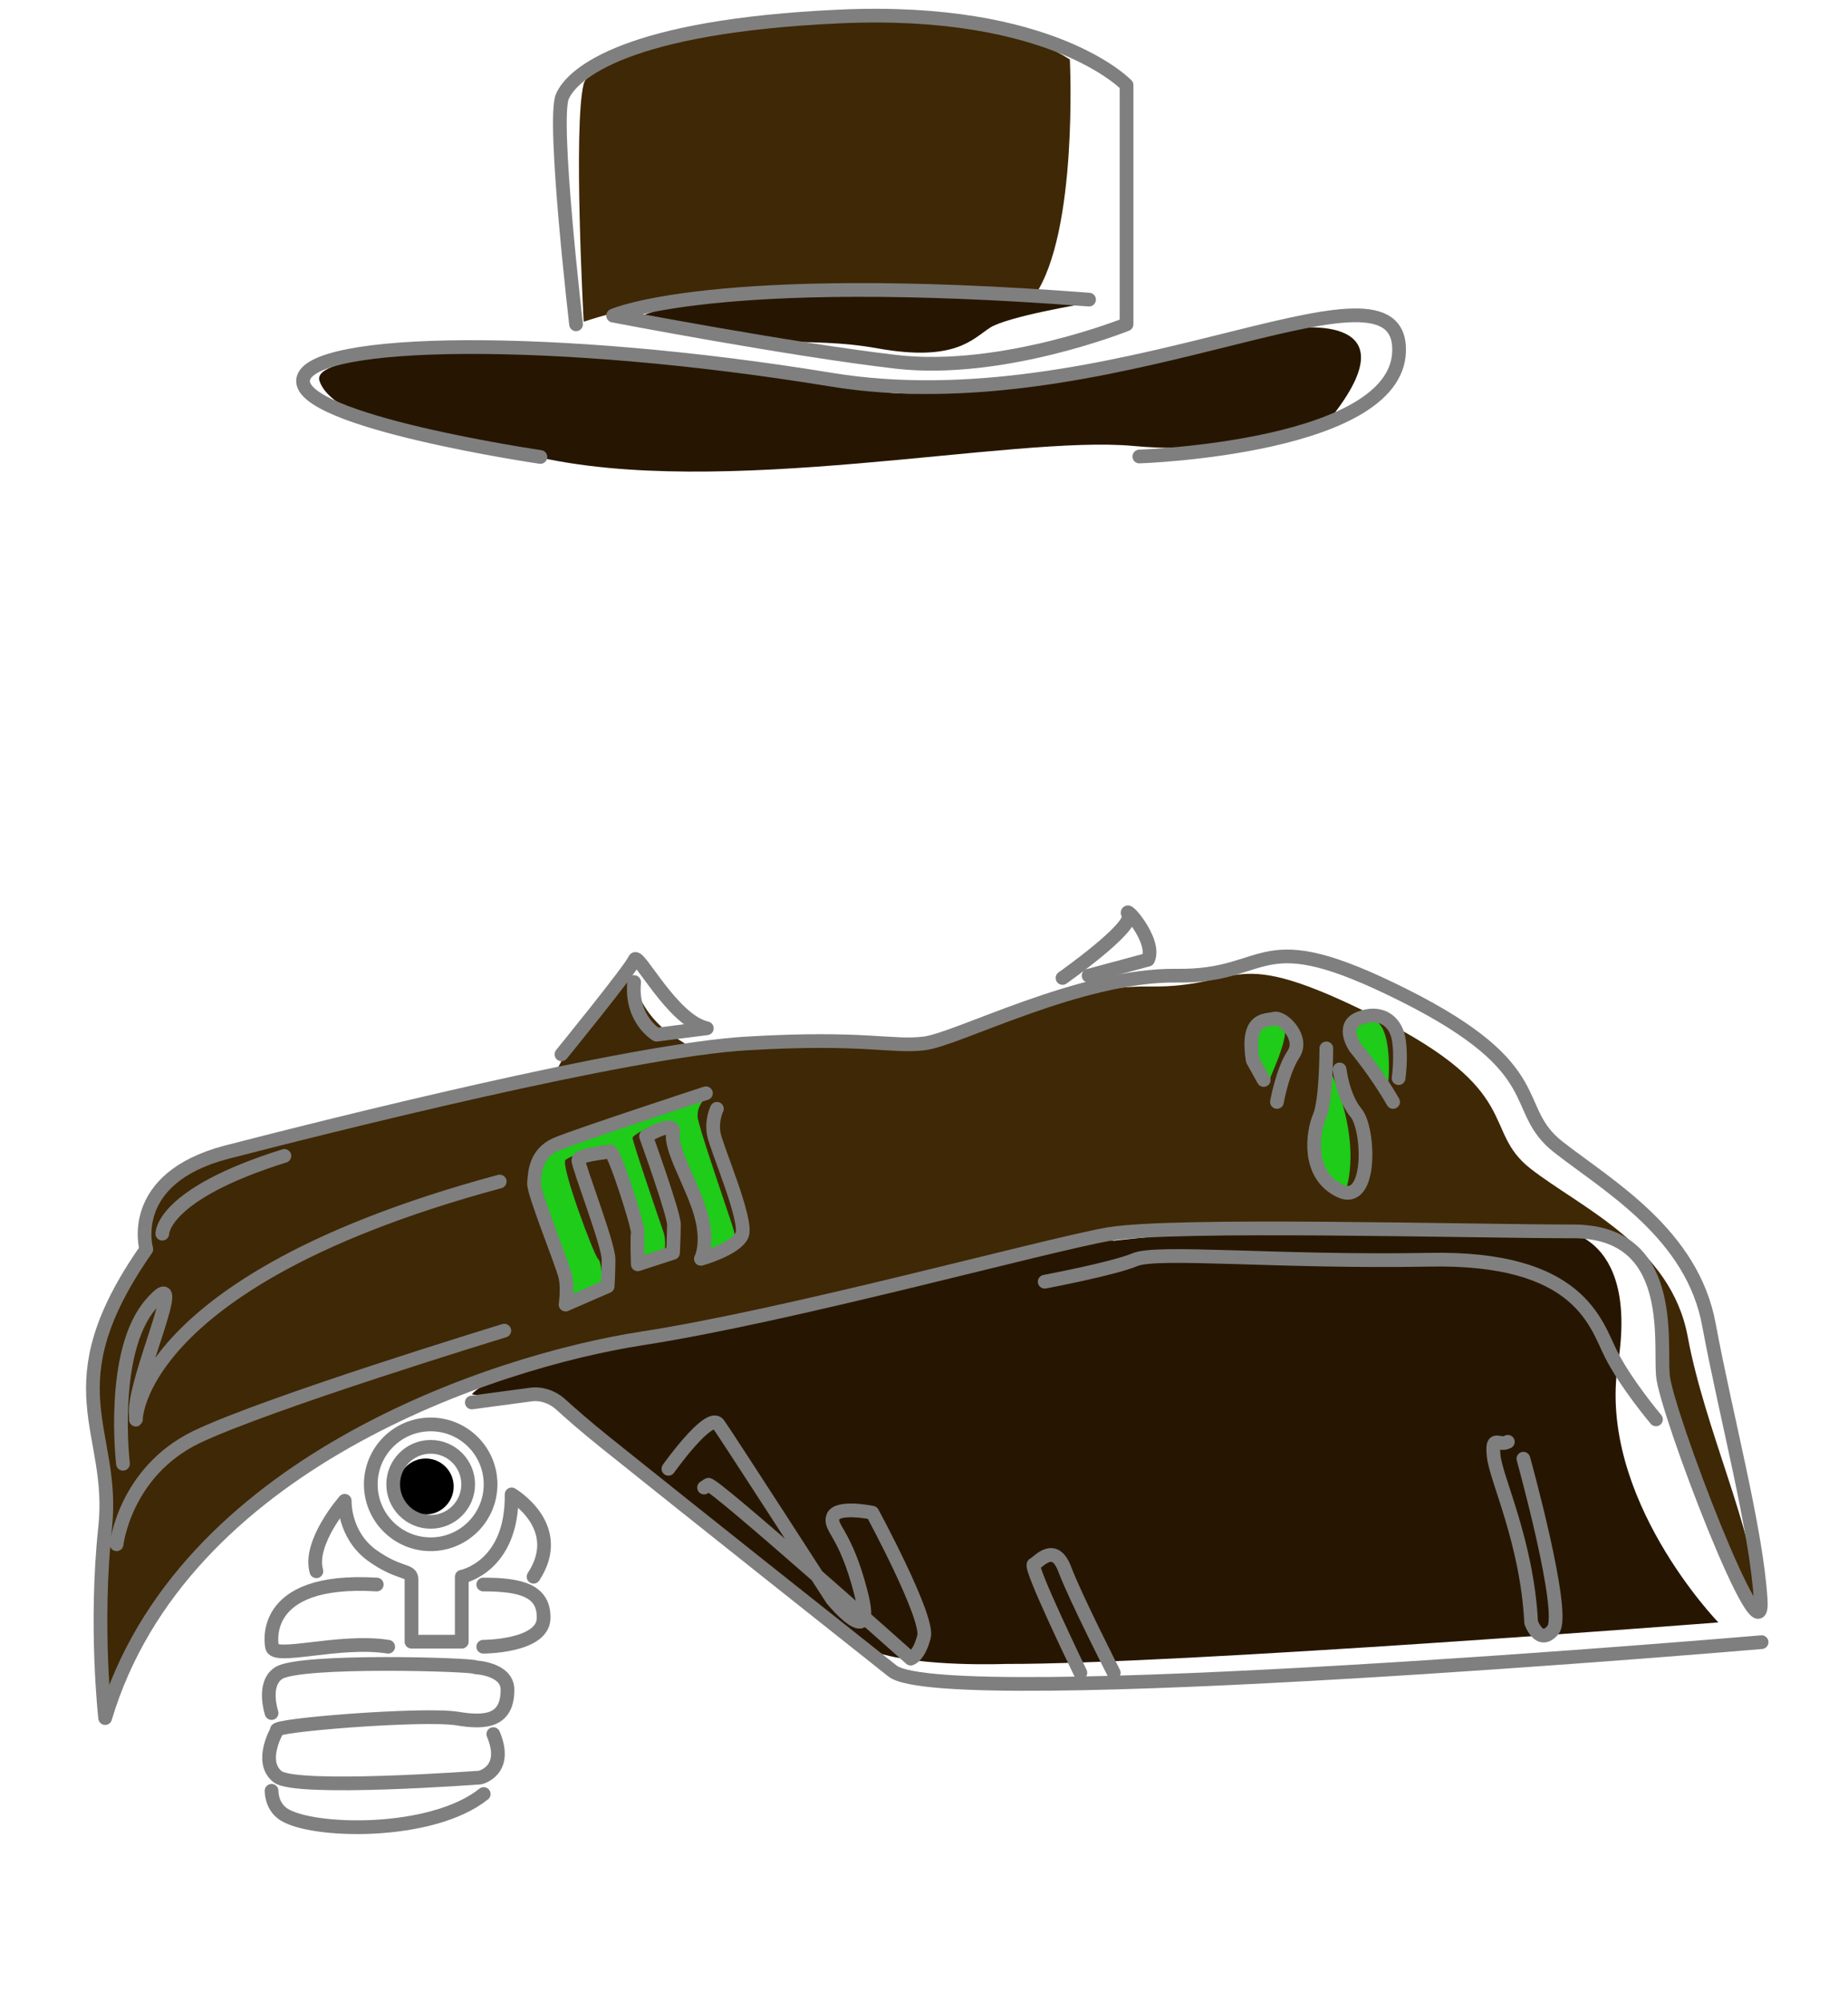 <svg id="cowboy" xmlns="http://www.w3.org/2000/svg" viewBox="0 0 404.2 437.6"><style>.st0{fill:#3f2805}.st1{fill:#261601}.st3{fill:none;stroke:#7f7f7f;stroke-width:3;stroke-linecap:round;stroke-linejoin:round;stroke-miterlimit:10}</style><path class="st0" d="M384.477 349.9c-.9-15.3-11.61-37.656-15.31-57.556-3.6-19.9-23.47-28.332-34.37-36.832-10.9-8.5-1.1-16.8-33.8-33.2-32.7-16.4-28.463-6.345-49.563-6.645-21.1-.3-42.557 11.632-49.857 12.532-7.2.9-12.9-1.5-38.6 0-3.204.175-7.04.587-11.341 1.186-.88-.68-2.234-1.502-3.886-2.552-8.917-5.666-9.667-14.75-9.667-14.75l-14.5 18.417-2.314 4.37c-27.606 5.734-58.603 13.573-72.392 17.13-22 5.8-17.5 21.2-17.5 21.2-21.1 30.2-6.7 39.4-9 60.8s0 41.7 0 41.7c16.6-55.6 85.1-78 117.4-83 32.4-5 87.9-20.3 102.1-22.8 14.2-2.4 79.2-.6 101.6-.6 22.4 0 19 23.6 19.6 31.4.6 7.8 22.3 64.5 21.4 49.2z"/><path class="st1" d="M103.2 304.805s6.55-9.513 71.55-18.18c0 0 64.2-17.125 68.85-15.375 0 0 42.138-5.354 96.655-2.479 0 0 18.24-.084 13.648 29.25-4.592 29.334 21.945 56.667 21.945 56.667S258 363.858 220 363.762c0 0-18.5.738-28.25-2.512s-63.5-50.95-63.5-50.95-9-8.3-14.625-6.3-10.425.805-10.425.805z"/><path class="st0" d="M127.667 70.333s-2.334-42.666 0-52C130 9 204.333-6 234 13c0 0 1.887 37.758-7.729 51.672 0 0-62.604-6.339-98.604 5.661z"/><path class="st1" d="M140.667 68.935s17.666-8.768 96.833-2.602c0 0-17.167 2.834-21 5.334s-7.667 7.5-24.5 4.5-23 1.202-51.333-7.232z"/><path class="st1" d="M116.363 99.617s-42.646-4.749-46.479-16.342c-3.604-10.9 107.533-6.19 119.2 1.142 11.666 7.333 92.666-12.52 92.666-12.52s27.75-4.397 10 18.603c0 0-17.25 9.5-43.75 7s-90.523 11.98-131.637 2.117z"/><circle cx="93.115" cy="324.969" r="6.115"/><path d="M277.75 235.875s-7.125-9.375 0-12.25.875 9.75 0 12.25zm25.833.958c.157.212 1.42-15.93-4.915-13.631-6.335 2.298 1.582 9.131 4.915 13.631zm-12.5-2.5s-7.75 23.834 3.417 25.334c0 0 3.5-9.584-3.417-25.334zm-136.916 5.5s-35.994 8.832-36.167 15.834c-.173 7.001 4.5 20.75 7 28.25l6.833-3.5s-.262-4.677-1-5.167c-.82-.544-8.364-20.685-7.126-21.708.593-.49 7.043-3.542 10.043-3.125 3 .416 6.833 24.583 6.833 24.583l4.834-1.583s.25-2.5-.25-3.917-6.898-20.107-6.815-20.774c.083-.666 6.398-4.226 8.481-3.226 2.084 1 7.767 28.5 7.767 28.5l5.9-3.25s.5.167 0-1.75-7.917-23-7.917-24.917c0-1.916.417-2.166 1.584-4.25z" fill="#1ecc19"/><path class="st3" d="M118.2 99.9S65.1 92.1 66.3 83s55.1-9.9 115.5 0 123-29.3 124.2-7.2-56.8 24-56.8 24"/><path class="st3" d="M126 70.9s-5.2-44.7-3-49.8 14.2-15.4 60.7-17.5 62.7 15 62.7 15v52.3s-27.1 10.9-50.4 8.2S134.1 69 134.1 69s21.7-9.8 104.1-3.5M23 375.6s-2.3-20.3 0-41.7-12.1-30.6 9-60.8c0 0-4.5-15.4 17.5-21.2 22.1-5.7 88.4-22.4 114.1-23.8 25.7-1.5 31.4.9 38.6 0 7.3-.9 34.1-15.1 55.2-14.8s17-12.1 49.7 4.3 22.9 24.7 33.8 33.2c10.9 8.5 29.3 19 32.9 38.9 3.7 19.9 10.4 44.8 11.3 60.1s-20.8-41.4-21.4-49.2c-.6-7.8 2.8-31.4-19.6-31.4s-87.4-1.8-101.6.6c-14.2 2.5-69.7 17.8-102.1 22.8-32.3 5-100.8 27.4-117.4 83z"/><path class="st3" d="M362.2 310.3s-6.6-7.8-9.9-14.4-6.9-21.2-39.8-20.5c-32.9.6-59.5-2.1-64.3 0-4.8 2-19.7 4.8-19.7 4.8m-125.3 26.4l12.7-1.7c2.4-.4 4.9.5 6.6 2 2.2 2 5.6 5 10.1 8.6 18.2 14.6 54 43 62.6 49.8 11.3 9 190.1-6.3 190.1-6.3"/><path class="st3" d="M146.2 321.1s8.8-12.4 10.9-9.8c2 2.8 24.9 38.3 24.9 38.3s9.8 12 6.3-1.4c-3.4-13.3-7-14.1-6.1-16.6s8.6-.9 8.6-.9 12.4 22.9 11.3 27.1c-1.1 4.3-2.9 4.8-2.9 4.8s-43.4-38.7-44.3-38l-.9.6m82.3 40.5S225 342.4 226.1 342c1.1-.5 4.5-5 6.8 1.1s10.7 22.6 10.7 22.6m86.2-50.5c-2 1.1-3.6-1.8-3.1 3.1.5 5 7.3 18.8 8.2 36.4 0 0 1.8 5.2 4.8 1.6 2.9-3.6-6.5-37.4-6.5-37.4m-43.1-89.7s0 11.5-1.5 14.9c-1.5 3.5-2.8 12.7 4.4 16.2s6.5-13.6 3.6-17c-2.9-3.5-3.6-9.5-3.6-9.5m-13.7 7.1s1.2-6.8 3.6-10.4-2.3-8.3-4.2-7.8c-1.9.5-6.2-.4-4.7 9.1l2.4 4.3m28.3 4.8c-3.8-6.6-8.2-11.8-8.2-11.8s-3.5-4.9.9-6.5c4.4-1.7 7.7.4 8.5 4.4.7 4 0 8.7 0 8.7m-149.1 6.7s-1.2 2.4-.7 5.4 7.5 19 6.2 22.2c-1.4 3.1-9 5.2-9 5.2s1.8-3.3 0-9.7-6.8-14.4-6.1-17.7-5.9.6-5.9.6 6.1 16.9 6.1 19.3-.2 6.2-.2 6.2l-7.7 2.5s-.2-5.7 0-6.9-5.2-18.1-6.1-17.8c-.7.3-6.8.7-6.9 1.9s6.6 18.4 6.6 21.7-.2 5.9-.2 5.9l-9.2 4s.5-3.3 0-5.9-7.1-18.6-6.9-20.7.2-6.5 5-8.5 32.6-11.1 32.6-11.1m78-25.2s15.8-11.1 14.4-13.8c-1.4-2.8 6.3 5.6 4.3 9.8l-13 3.5m-115.3 17.2s15.3-18.8 16-20.7 8.2 13.3 15.8 15l-11 1.4s-5.7-3.3-4.9-11.5M25.5 337.6s1.8-15.8 17.4-23.4c15.6-7.5 67.4-23.3 67.4-23.3M26.9 320S24 295.5 33 285.1s-4 16.6-3.3 24.2-8-27.4 79.6-51m-73.8 11.4s-.2-8.6 26.7-17"/><circle class="st3" cx="94.2" cy="324.5" r="8.2"/><circle class="st3" cx="94.2" cy="324.5" r="13.1"/><path class="st3" d="M69.2 343.5c-1.8-6.3 6.2-15.4 6.2-15.4s-.3 7.2 5.8 11.8c6.2 4.5 8.8 3.1 8.8 5.4v13.6h11v-14.2s11.1-2.1 10.9-18c0 0 12 7 4.8 18"/><path class="st3" d="M105.7 360s12.9 0 13.2-6.1c.2-6.1-4.8-7.5-13.2-7.5M84.9 360c-10.7-1.7-25.1 3-25.4 0 0 0-3.4-15.2 22.9-13.6m-23 28.1s-2.1-6.3 1.5-8.7c4.4-3.1 43.4-1.9 43.1-1.3 0 0 7 .3 7 4.9 0 6.7-4.5 7.4-11 6.3-7.5-1.2-41.2 1.5-39.4 2.6 0 0-4 6.8.1 10.1 4 3.2 44.3.2 44.3.2s6.3-1.4 2.9-9.5m-48.5 12.4s-.1 3.3 2.6 5.1c6.2 4.1 32.4 4.7 43.8-4.4"/></svg>